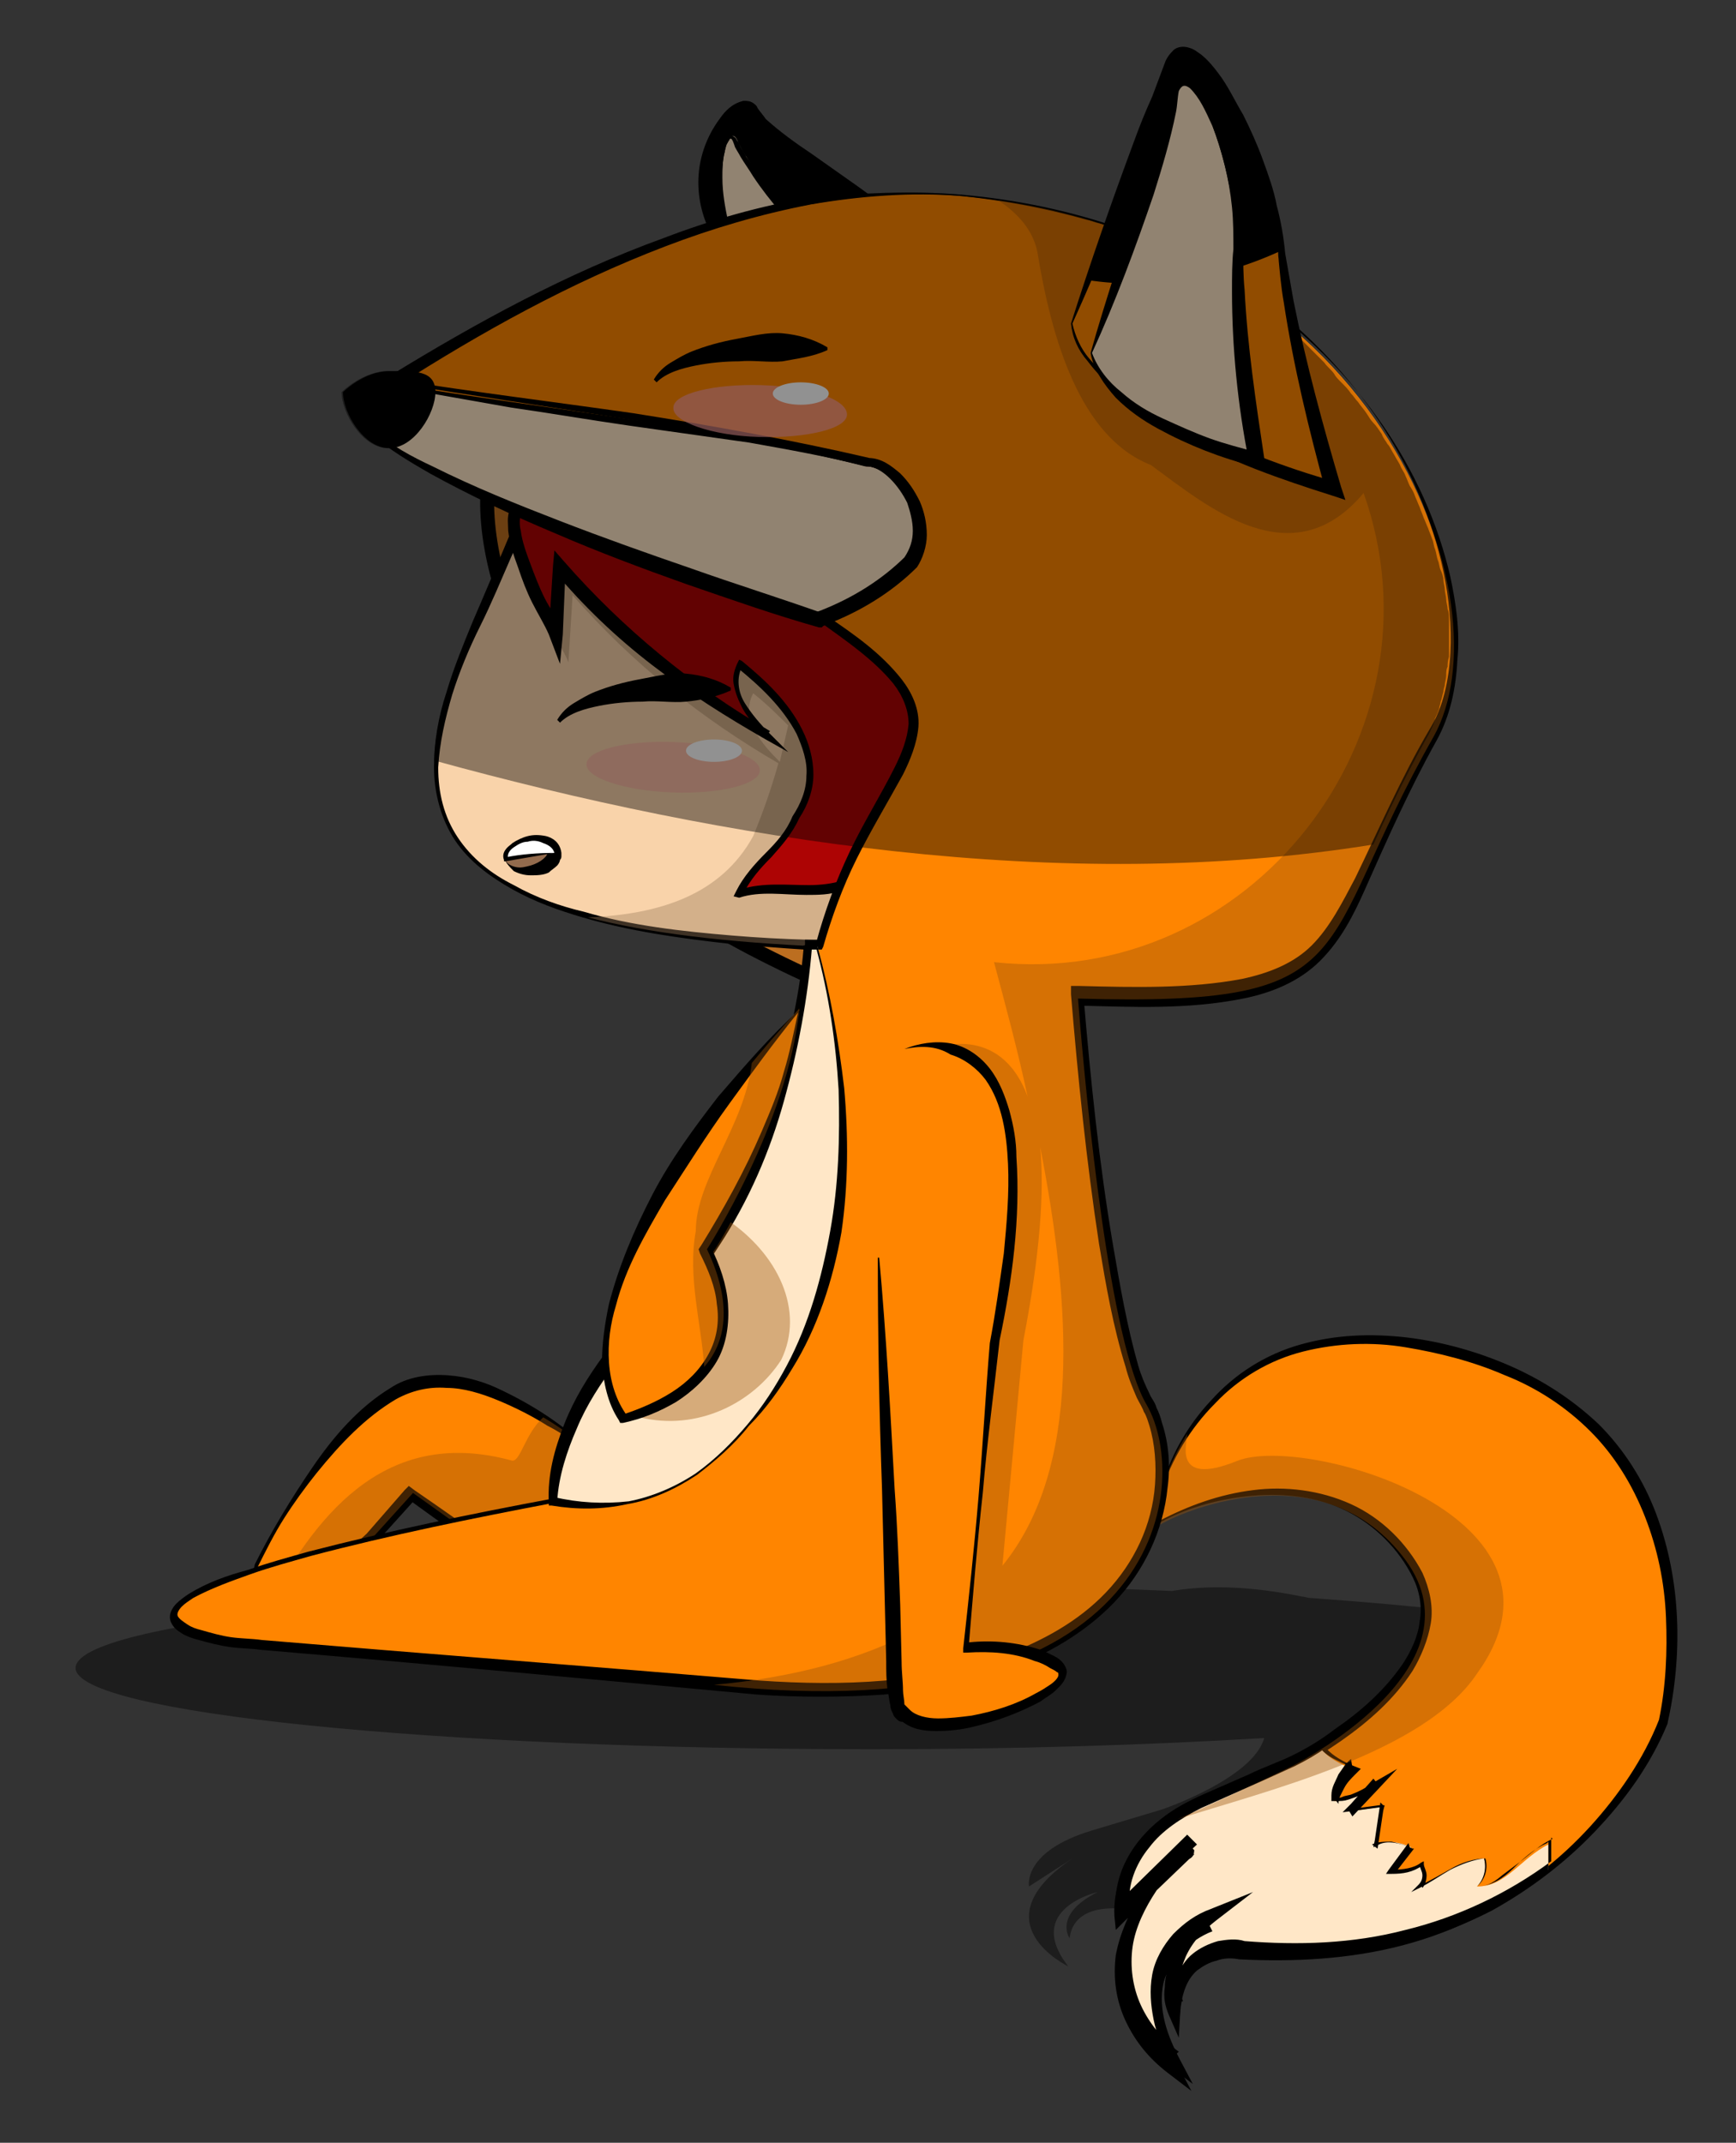 <?xml version="1.0" encoding="utf-8"?>
<!-- Generator: Adobe Illustrator 15.1.0, SVG Export Plug-In . SVG Version: 6.00 Build 0)  -->
<!DOCTYPE svg PUBLIC "-//W3C//DTD SVG 1.1//EN" "http://www.w3.org/Graphics/SVG/1.1/DTD/svg11.dtd">
<svg version="1.1" id="animals" xmlns="http://www.w3.org/2000/svg" xmlns:xlink="http://www.w3.org/1999/xlink" x="0px" y="0px"
	 width="124px" height="153px" viewBox="0 0 124 153" style="enable-background:new 0 0 124 153;" xml:space="preserve">
<rect x="0" y="0" width="124" height="153" fill="#333333" stroke="none"/>
<style type="text/css">
<![CDATA[
	.st0{fill:#AD0404;}
	.st1{opacity:0.43;}
	.st2{fill:#BC6E20;stroke:#000000;stroke-miterlimit:10;}
	.st3{fill:#F9D3AA;}
	.st4{fill:#936B4D;}
	.st5{fill:#FF8500;}
	.st6{fill:#FFE7C7;}
	.st7{fill:#FFFFFF;}
	.st8{opacity:0.44;fill:#FF9F9F;}
	.st9{opacity:0.4;fill:#9B7B5C;}
	.st10{opacity:0.41;fill:#9B530B;}
	.st11{opacity:0.71;fill:#FF9F9F;}
]]>
</style>
<g>
	<path class="st2" d="M59.3,44.4c-6.9-4.9-16.2-7.2-24-11.7c-1.3,3.3,0.1,9.7,2.1,13c7.7,13.1,2.2,15.7,21,24.3
		C64.7,60.7,68.1,49.8,59.3,44.4z"/>
	<g>
		<path class="st3" d="M90.8,44.3c0,12.8,0,24.3-31.8,23.2c-28.9-1-31.4-9.4-24.9-23.2c5.5-11.8,7.3-23.3,24.9-23.3
			C76.5,21.1,90.8,31.5,90.8,44.3z"/>
		<g>
			<path d="M90.8,44.3c0,3.6,0.1,7.2-0.7,10.7c-0.4,1.8-1.1,3.5-2.1,5c-1,1.5-2.4,2.8-3.9,3.8c-3.1,2-6.7,2.9-10.3,3.5
				C70.2,67.9,66.6,68,63,68c-3.6,0-7.2-0.3-10.8-0.6c-3.6-0.4-7.2-0.9-10.6-1.9c-1.7-0.5-3.4-1.1-5-2c-1.6-0.9-3.1-2-4.1-3.5
				c-1-1.5-1.5-3.4-1.5-5.2c0-1.8,0.3-3.6,0.9-5.4c0.5-1.7,1.2-3.4,1.9-5.1c0.7-1.6,1.4-3.3,2.1-4.9c1.4-3.3,2.7-6.7,4.7-9.8
				c1-1.5,2.1-3,3.5-4.2c1.4-1.2,2.9-2.3,4.6-3c3.4-1.5,7.1-1.9,10.7-1.8c7.2,0.1,14.6,1.9,20.7,6c3,2,5.7,4.5,7.7,7.6
				C89.7,37.1,90.9,40.7,90.8,44.3z M90.7,44.3c0-3.6-1.2-7.1-3.2-10c-2-2.9-4.8-5.3-7.8-7.2c-6.1-3.7-13.2-5.4-20.3-5.5
				c-3.5,0-7.1,0.4-10.3,1.8c-3.2,1.3-5.9,3.8-7.8,6.8c-1.9,3-3.3,6.3-4.8,9.6c-0.7,1.6-1.4,3.3-2.2,4.9c-0.8,1.6-1.5,3.3-2,4.9
				c-0.5,1.7-0.9,3.4-1,5.2c0,1.8,0.4,3.5,1.4,5c1,1.5,2.4,2.6,4,3.4c1.6,0.9,3.3,1.5,5,1.9c3.4,1,7,1.4,10.6,1.7
				c3.6,0.3,7.2,0.4,10.7,0.3c3.6,0,7.1-0.2,10.7-0.7c3.5-0.5,7-1.4,10.1-3.2c1.5-0.9,2.9-2.1,3.9-3.5c1-1.4,1.8-3.1,2.2-4.8
				C90.7,51.5,90.7,47.9,90.7,44.3z"/>
		</g>
	</g>
	<path class="st9" d="M89.3,37.4c-4-9.4-16.1-16.3-30.4-16.3c-1,0-2,0-3,0.1c0.1,0.7,0.2,1.4,0.3,2.1C46,24.4,42.1,30.4,38.8,37.8h0
		l0,0c0,0,0,0.1,0,0.1c-0.6,0.1-1.7,0.6-0.6,4c1.1,3.3,2.1,4.5,2.4,5.4l0.3-4.8c4.3,4.9,9.2,8.8,14.7,12c-0.5,1.8-1.1,3.5-1.8,5.2
		c-2.3,4.2-6.7,5.6-11.8,5.8c4.2,1.1,9.8,1.8,17,2.1c1.3,0,2.6,0.1,3.8,0.1c-0.1,0.7-0.2,1.4-0.5,2c29.5,0.5,29.5-10.8,29.5-23.3
		C91.8,43.2,90.9,40.1,89.3,37.4z M53.8,49.5c1,0.8,1.8,1.6,2.5,2.3c-0.2,0.9-0.4,1.7-0.6,2.6C54.6,53.3,52.8,51.4,53.8,49.5z"/>
	<g>
		<g>
			<path class="st0" d="M59,21.1c-13.2,0-17.5,6.5-21.2,14.7h0l0,0c0,0,0,0.1,0,0.1c-0.6,0.1-1.7,0.6-0.6,4c1.1,3.3,2.1,4.5,2.4,5.4
				l0.3-4.8c4.3,5,9.3,8.9,14.9,12.1c-1-1-3-3-2-5.1c5.1,4.1,6.1,7.7,4,10.9c-1,2.3-3,3.3-4,5.3c3-1,7.1,1,9.1-2c0,1.8,0,4-0.7,5.9
				c29.5,0.5,29.5-10.8,29.5-23.3C90.8,31.5,76.5,21.1,59,21.1z"/>
			<path d="M59,21.1c-2.3,0-4.6,0.2-6.9,0.8c-2.2,0.5-4.4,1.5-6.2,2.8c-1.8,1.4-3.4,3.1-4.6,5.1c-1.2,1.9-2.2,4-3.1,6.1l-0.2,0.5
				L37.5,36h0l0.6-0.4l0,0l0.1,0.2l-0.1,0.2l0,0.1L38,36.2l-0.2,0c-0.6,0-0.8,0.9-0.6,1.7c0.1,0.8,0.4,1.6,0.7,2.4
				c0.3,0.8,0.6,1.6,1,2.4c0.4,0.8,0.9,1.4,1.2,2.4l-0.9,0.1l0.3-4.8l0.1-1.1l0.7,0.8c4.2,4.8,9.2,8.9,14.7,12.1l-0.3,0.4
				c-0.7-0.7-1.4-1.4-1.8-2.3c-0.2-0.4-0.4-0.9-0.5-1.5c-0.1-0.5,0.1-1.1,0.3-1.5l0.1-0.2l0.2,0.1c1.7,1.4,3.3,2.9,4.3,4.9
				c0.5,1,0.8,2.1,0.8,3.2c0,1.1-0.4,2.2-1,3.1l0,0c-0.5,1.1-1.2,1.9-2,2.8c-0.8,0.8-1.5,1.6-2,2.6l-0.2-0.3
				c1.6-0.5,3.3-0.3,4.9-0.3c0.8,0,1.6-0.1,2.3-0.3c0.7-0.2,1.3-0.7,1.7-1.4l0.5-0.8l0,1c0,2,0,4.1-0.6,6l-0.3-0.5
				c3.7,0,7.3-0.1,11-0.6c3.6-0.5,7.2-1.3,10.4-2.9c1.6-0.8,3-1.9,4.1-3.3c1.1-1.4,1.9-3,2.5-4.7c1-3.4,1-7.1,1.1-10.8
				c0.1-3.6-0.9-7.2-2.8-10.2c-1.9-3.1-4.6-5.6-7.6-7.6c-3-2-6.4-3.5-10-4.5C66.3,21.6,62.6,21.2,59,21.1z M59,21
				c3.7,0,7.4,0.4,10.9,1.3c3.6,0.9,7,2.3,10.2,4.3c3.2,1.9,6,4.5,8.1,7.7c1,1.6,1.8,3.3,2.4,5.1c0.5,1.8,0.8,3.8,0.7,5.6
				c0,3.7,0,7.4-1.1,11.1c-0.5,1.8-1.4,3.6-2.7,5c-1.2,1.5-2.8,2.6-4.5,3.5c-3.4,1.7-7.1,2.5-10.7,3c-3.7,0.4-7.4,0.5-11.1,0.4
				l-0.5,0l0.2-0.4c0.6-1.8,0.7-3.8,0.7-5.8l0.5,0.2c-0.5,0.7-1.2,1.3-2,1.6c-0.8,0.3-1.7,0.3-2.5,0.3c-1.6,0-3.3-0.3-4.8,0.2
				L52.4,64l0.2-0.4c0.5-1,1.3-1.9,2.1-2.7c0.8-0.8,1.5-1.6,1.9-2.6l0,0l0,0c0.6-0.9,1-1.9,1-2.9c0.1-1-0.3-2.1-0.7-3
				c-1-1.9-2.6-3.4-4.2-4.7l0.3-0.1c-0.4,0.8-0.3,1.8,0.2,2.6c0.5,0.8,1.1,1.5,1.8,2.2l1.3,1.3l-1.6-0.9c-2.8-1.6-5.5-3.3-8.1-5.3
				c-2.6-2-4.9-4.2-7-6.7l0.8-0.3l-0.2,4.8L40,47.4l-0.8-2.1c-0.3-0.7-0.8-1.5-1.2-2.3c-0.4-0.8-0.7-1.6-1-2.5
				c-0.3-0.8-0.6-1.7-0.7-2.6c0-0.5-0.1-0.9,0.1-1.5c0.1-0.3,0.2-0.5,0.5-0.7c0.2-0.2,0.5-0.3,0.8-0.3l-0.3,0.2l0-0.1l0,0.3l0,0
				l-1-2.1l1.6,1.6h0l-0.6,0.1c1-2.1,2-4.2,3.4-6.1c1.3-1.9,2.9-3.7,4.8-5c1.9-1.3,4.1-2.2,6.4-2.8C54.3,21.2,56.6,21,59,21z"/>
		</g>
	</g>
	<g>
		<path class="st6" d="M61.9,33.3c-11.6-2.9-22.3-4-33.9-5.8c-0.8,0.5-1.4,0.9-1.8,1.1c-3.2,1.8,7,7.7,32.4,15.8
			c2.3-0.8,4.4-2.1,6.3-4C67,37.3,63.9,33.3,61.9,33.3z"/>
		<path d="M61.9,33.3c-2.8-0.7-5.6-1.2-8.4-1.7c-2.8-0.4-5.7-0.8-8.5-1.2c-2.8-0.4-5.7-0.9-8.5-1.3L28,27.6l0.1,0L27,28.2
			c-0.3,0.2-0.8,0.4-1,0.6c-0.3,0.3-0.3,0.6-0.1,1c0.2,0.3,0.5,0.6,0.8,0.9c1.2,1.1,2.7,1.9,4.2,2.6c3,1.5,6,2.7,9.1,3.9
			c3.1,1.2,6.2,2.3,9.4,3.4c3.1,1.1,6.3,2.1,9.4,3.2l-0.3,0c2.3-0.8,4.5-2,6.3-3.7l0,0c0.4-0.6,0.7-1.3,0.7-2c0-0.7-0.1-1.5-0.4-2.1
			c-0.3-0.7-0.7-1.3-1.2-1.8C63.3,33.8,62.6,33.3,61.9,33.3L61.9,33.3L61.9,33.3z M61.9,33.2c0.8,0,1.5,0.5,2,1
			c0.6,0.5,1,1.2,1.3,1.8c0.3,0.7,0.5,1.4,0.5,2.2c0,0.8-0.2,1.6-0.6,2.2l0,0l0,0c-0.9,0.9-1.8,1.8-2.9,2.5
			c-1.1,0.7-2.2,1.3-3.4,1.8l-0.1,0.1l-0.2,0c-3.2-0.9-6.3-2-9.5-3.1c-3.1-1.1-6.3-2.3-9.3-3.6c-3.1-1.3-6.1-2.7-9-4.3
			c-1.4-0.8-2.9-1.7-4.2-2.8c-0.3-0.3-0.6-0.6-0.8-1c-0.1-0.2-0.2-0.4-0.2-0.7c0-0.3,0.1-0.5,0.3-0.7c0.7-0.5,1.4-0.9,2.1-1.4l0.1,0
			l0.1,0c2.8,0.4,5.7,0.8,8.5,1.1c2.8,0.3,5.7,0.7,8.5,1.2c2.8,0.5,5.7,1,8.5,1.7C56.3,31.8,59.1,32.5,61.9,33.2L61.9,33.2z"/>
	</g>
	<g>
		<path class="st5" d="M42.5,103.9c0,0-8.6-7.8-14.2-4.6c-5.6,3.2-9.9,12.4-9.9,12.4s-1.7,7.5,8.3-2.1l2.8-3.1l11.2,8
			C40.6,114.5,46.7,111.5,42.5,103.9z"/>
		<path d="M42.4,104c-1.1-0.8-2.1-1.6-3.3-2.2c-1.1-0.7-2.3-1.3-3.5-1.8c-1.2-0.5-2.5-0.9-3.7-0.9c-1.3-0.1-2.5,0.2-3.6,0.8
			c-2.2,1.3-4,3.2-5.7,5.3c-0.8,1-1.6,2.1-2.3,3.2c-0.7,1.1-1.3,2.3-1.9,3.5l0,0c-0.1,0.5-0.1,1-0.1,1.5c0.1,0.5,0.3,0.9,0.7,1
			c0.4,0.1,0.9,0,1.3-0.2c0.4-0.2,0.9-0.5,1.3-0.7c1.6-1.2,3.1-2.6,4.6-4l0,0l2.7-3.1l0.3-0.3l0.4,0.3c3.8,2.6,7.5,5.3,11.1,8
			l-0.5,0c0.8-0.4,1.6-1.1,2.1-1.8c0.6-0.8,1-1.7,1.1-2.6C43.9,107.8,43.3,105.8,42.4,104z M42.5,103.9c0.5,0.9,1,1.8,1.3,2.8
			c0.3,1,0.5,2,0.4,3.1c-0.1,1.1-0.4,2.1-1.1,3c-0.6,0.9-1.4,1.6-2.4,2.2l-0.2,0.1l-0.2-0.2c-3.8-2.6-7.5-5.2-11.2-7.9l0.7-0.1
			l-2.8,3.1l0,0l0,0c-1.5,1.4-3.1,2.8-4.9,3.8c-0.4,0.3-0.9,0.5-1.4,0.7c-0.5,0.2-1.1,0.4-1.7,0.2c-0.3-0.1-0.6-0.3-0.7-0.6
			c-0.1-0.3-0.2-0.5-0.2-0.8c-0.1-0.5,0-1.1,0.1-1.6l0,0l0,0c1.2-2.4,2.6-4.7,4.1-6.9c1.5-2.2,3.3-4.3,5.6-5.7
			c1.2-0.8,2.7-1,4.1-0.9c1.4,0.1,2.7,0.5,3.9,1.1C38.4,100.5,40.6,102,42.5,103.9L42.5,103.9L42.5,103.9z"/>
	</g>
	<path class="st10" d="M42.5,103.9c0,0-1.5-1.4-3.7-2.7c-1.3,1.2-1.6,3.1-2.2,3.1c-8.7-2.4-13.7,3.3-17.4,10.2
		c1,0.3,3.2-0.7,7.5-4.8l2.8-3.1l11.2,8C40.6,114.5,46.7,111.5,42.5,103.9z"/>
	<g>
		<path class="st5" d="M68,18.4c0,0-12.9-8.3-14-10.7c-1.2-2.4-7.8,5.6,0,11.8C54,19.6,65.8,23.6,68,18.4z"/>
		<g>
			<path d="M67.9,18.4c-2.4-1.3-4.8-2.8-7.1-4.3c-2.3-1.6-4.5-3.3-6.4-5.4c-0.2-0.3-0.5-0.5-0.6-0.9c-0.1-0.3-0.4-0.4-0.7-0.3
				c-0.6,0.1-1.1,0.7-1.5,1.2c-0.8,1.1-1.1,2.5-1.1,3.8c0,2.7,1.6,5.1,3.8,6.7l-0.2-0.1c1.2,0.4,2.4,0.7,3.6,0.9
				c1.2,0.3,2.4,0.5,3.7,0.6c1.2,0.1,2.5,0.1,3.7-0.2C66.2,20.1,67.3,19.5,67.9,18.4z M68,18.4c-0.4,1.3-1.6,2.2-2.8,2.6
				c-1.3,0.4-2.6,0.5-3.9,0.5c-1.3,0-2.6-0.2-3.8-0.4c-1.3-0.2-2.5-0.6-3.7-1l-0.1,0L53.6,20c-1.1-0.9-2.1-2-2.8-3.3
				c-0.7-1.3-1-2.8-0.9-4.2c0.1-1.4,0.6-2.8,1.5-4c0.4-0.6,0.9-1.1,1.7-1.3c0.2,0,0.4,0,0.6,0.1c0.2,0.1,0.4,0.3,0.4,0.4
				c0.2,0.3,0.4,0.5,0.6,0.8c1,0.9,2.1,1.7,3.3,2.5l3.4,2.4C63.6,15,65.8,16.6,68,18.4L68,18.4L68,18.4z"/>
		</g>
	</g>
	<path d="M68,18.4c0,0-12.9-8.3-14-10.7c-1.2-2.4-7.8,5.6,0,11.8C54,19.6,65.8,23.6,68,18.4z"/>
	<path class="st1" d="M119.3,119c0-2-10.2-3.8-25.7-4.9c-0.2,0-0.4-0.1-0.6-0.1c-3.9-0.8-6.9-0.8-9.3-0.4
		c-6.6-0.3-13.8-0.4-21.4-0.4c-31.4,0-56.9,2.6-56.9,5.9c0,3.2,25.5,5.8,56.9,5.8c10.2,0,19.7-0.3,28-0.8c-0.8,2.9-7.3,5.1-7.3,5.1
		s0,0-5,1.5c-5,1.5-4.5,4-4.5,4l3.1-2c-6.8,4.6-0.3,7.7-0.3,7.7c-3.2-4.1,2.1-5.3,2.1-5.3c-3.2,1.6-2,3.3-2,3.3
		c0.3-2.6,3.7-2.1,3.7-2.1c18.2,1,23.4-8.6,23.4-8.6s0.8-2,0.4-4.6C113.5,121.9,119.3,120.5,119.3,119z"/>
	<g>
		<path class="st5" d="M82.9,106.6c0,0,3.6-15.3,22.3-9.6s13.5,26,13.5,26s-6.8,18.3-30.1,16.4c0,0-4.4-0.8-4.7,4.1
			c0,0-1.5-3.2,2.5-6.3c0,0-6.8,2.4-2.7,10.1c0,0-8.8-6.3,1.4-15.6l-4.9,4.7c0,0-0.7-4.7,5.8-7.6c6.4-2.9,6.4-2.9,6.4-2.9
			s13.8-6.9,8.1-14.7c-5.7-7.8-15.6-3.7-17.6-2.5C82.9,108.8,78.3,107.2,82.9,106.6z"/>
		<g>
			<path d="M82.9,106.5c0.6-2.4,1.9-4.7,3.6-6.5c1.7-1.9,3.9-3.3,6.4-4c2.5-0.7,5-0.8,7.6-0.5c2.5,0.3,5,1,7.3,2
				c2.3,1,4.5,2.4,6.4,4.2c1.8,1.8,3.2,4,4.1,6.4c1.8,4.8,1.9,10.1,0.8,15l0,0l0,0c-1.2,2.9-3,5.4-5.2,7.7c-2.1,2.2-4.6,4.1-7.3,5.6
				c-2.7,1.4-5.7,2.4-8.7,2.9c-3,0.5-6.1,0.6-9.2,0.4h0l0,0c-1.1-0.2-2.4,0.1-3.2,0.8c-0.8,0.7-1.2,1.9-1.2,3.1l-0.1,1.1l-0.4-1.1
				c-0.3-0.6-0.3-1.3-0.3-1.9c0-0.6,0.2-1.3,0.5-1.9c0.5-1.2,1.4-2.1,2.4-2.9l0.3,0.6c-0.9,0.3-1.7,0.9-2.3,1.6
				c-0.6,0.7-1.1,1.6-1.3,2.5c-0.4,1.9,0.3,3.8,1.2,5.5l0.9,1.7l-1.6-1.2c-1.3-1-2.3-2.2-3-3.7c-0.7-1.5-0.9-3.1-0.7-4.7
				c0.3-1.6,1-3.1,1.8-4.4c0.9-1.3,1.9-2.5,3.1-3.5l0.7,0.7l-4.9,4.7l-0.8,0.8l-0.1-1.1c-0.2-2.7,1.3-5,3.2-6.5c1-0.8,2-1.3,3.1-1.8
				l3.2-1.4c1-0.5,2.2-0.9,3.2-1.4c1-0.5,2-1.1,2.9-1.8c1.9-1.3,3.6-2.8,4.9-4.7c0.6-0.9,1.1-2,1.2-3c0.2-1.1,0-2.2-0.5-3.2
				c-1-2-2.7-3.7-4.7-4.7c-2-1-4.4-1.3-6.7-1.1c-2.3,0.2-4.6,0.8-6.6,1.9l-0.1,0l-0.1,0c-0.4-0.2-0.8-0.3-1.1-0.5
				c-0.3-0.2-0.8-0.4-0.9-0.9c-0.1-0.3,0.2-0.5,0.3-0.6c0.2-0.1,0.4-0.2,0.6-0.2C82.1,106.6,82.5,106.6,82.9,106.5z M82.9,106.6
				c-0.4,0.1-0.8,0.1-1.2,0.2c-0.2,0.1-0.4,0.1-0.6,0.2c-0.2,0.1-0.3,0.2-0.2,0.4c0.1,0.3,0.5,0.5,0.9,0.7c0.4,0.2,0.7,0.4,1.1,0.5
				l-0.1,0c2.1-1.1,4.3-1.9,6.7-2.2c2.3-0.3,4.8,0,7,1c2.2,1,4,2.8,5.1,4.9c0.5,1.1,0.8,2.4,0.6,3.6c-0.2,1.2-0.7,2.4-1.3,3.4
				c-1.3,2-3.1,3.6-5.1,5c-1,0.7-2,1.3-3,1.9c-1.1,0.5-2.1,1-3.2,1.5l-3.2,1.4c-1.1,0.5-2,1-2.9,1.7c-0.9,0.7-1.6,1.5-2.1,2.5
				c-0.5,0.9-0.8,2.1-0.7,3l-0.9-0.3l4.9-4.7l0.7,0.7c-1.1,1-2.1,2.1-3,3.3c-0.8,1.2-1.5,2.5-1.7,4c-0.2,1.4,0,2.9,0.6,4.2
				c0.6,1.3,1.6,2.5,2.7,3.4l-0.6,0.6c-0.5-0.9-0.9-1.9-1.1-2.9c-0.2-1-0.3-2.1-0.1-3.2c0.2-1.1,0.8-2,1.5-2.8
				c0.7-0.8,1.6-1.4,2.6-1.8l2.3-0.9l-2,1.5c-0.9,0.7-1.8,1.6-2.3,2.6c-0.2,0.5-0.4,1.1-0.4,1.6c0,0.6,0,1.2,0.2,1.7l-0.5,0.1
				c0.1-1.2,0.5-2.5,1.5-3.4c0.5-0.4,1.1-0.7,1.7-0.8c0.6-0.1,1.2-0.1,1.9,0l0,0c3,0.3,6.1,0.2,9.1-0.3c3-0.5,5.9-1.5,8.6-2.9
				c2.7-1.4,5.1-3.3,7.2-5.6c2-2.2,3.8-4.8,4.9-7.6l0,0c0.5-2.4,0.6-4.9,0.5-7.3c-0.1-2.5-0.6-4.9-1.5-7.2c-0.9-2.3-2.2-4.4-3.9-6.1
				c-1.7-1.7-3.8-3.1-6.1-4c-2.3-1-4.7-1.6-7.1-2c-2.4-0.4-4.9-0.3-7.3,0.3c-2.4,0.6-4.6,1.9-6.3,3.7C85,102,83.7,104.2,82.9,106.6
				L82.9,106.6L82.9,106.6z"/>
		</g>
	</g>
	<g>
		<path class="st6" d="M84.2,132.7l0.9-0.9C84.7,132.1,84.4,132.4,84.2,132.7z"/>
		<path d="M84.1,132.7L84.1,132.7c-0.1-0.3-0.1-0.4,0-0.5c0-0.1,0.1-0.2,0.2-0.2c0.1,0,0.3,0,0.4,0c0.1,0,0.1-0.2,0.2-0.3l0.4,0.4
			c0,0.3-0.1,0.5-0.3,0.6C84.8,132.8,84.6,132.8,84.1,132.7L84.1,132.7z M84.1,132.7c-0.1-0.4,0-0.6,0.1-0.8
			c0.2-0.1,0.4-0.3,0.6-0.3l0.4,0.4c-0.1,0-0.3,0-0.3,0.1c-0.1,0.1,0,0.3-0.1,0.4c0,0.1-0.1,0.2-0.2,0.2
			C84.5,132.8,84.4,132.8,84.1,132.7L84.1,132.7L84.1,132.7z"/>
	</g>
	<g>
		<path class="st6" d="M105.5,134.7c0.9-0.9,0.5-2,0.5-2c-1.7,0.1-2.7,1.1-4.6,2c0.6-0.6,0.1-1.2,0.1-1.6c-0.7,0.5-2.1,0.6-2.1,0.6
			l1.4-1.8c0,0-1.4-0.7-2.4-0.2l0.4-2.7l-2.2,0.3l1.6-1.8c-2,1.2-2.9,1.1-2.9,1.1c0-1,1.3-2.3,1.3-2.3s-1.5-0.5-2.2-1.4
			c-1.2,0.8-2.1,1.2-2.1,1.2s0,0-6.4,2.9c-6.4,2.9-5.8,7.6-5.8,7.6l4-3.9c0.3-0.3,0.6-0.6,0.9-0.9l-0.9,0.9
			c-8.7,8.8-0.4,14.7-0.4,14.7c-4.1-7.8,2.7-10.1,2.7-10.1c-4.1,3-2.5,6.3-2.5,6.3c0.3-4.9,4.7-4.1,4.7-4.1c10.2,0.8,17.3-2.3,22-6
			c0-0.6,0-1.2,0-1.8C108.6,132.7,107.6,134.7,105.5,134.7z"/>
		<path d="M105.5,134.7c0.5-0.5,0.7-1.3,0.5-2l0,0c-0.8,0.1-1.6,0.4-2.4,0.8c-0.7,0.4-1.4,0.9-2.2,1.3l-0.6,0.3l0.5-0.5
			c0.2-0.2,0.3-0.4,0.3-0.7c0-0.3-0.2-0.5-0.2-0.8l0.2,0.1c-0.7,0.5-1.4,0.6-2.2,0.6l-0.4,0l0.2-0.3l1.4-1.9l0.1,0.3
			c-0.7-0.3-1.6-0.5-2.2-0.2l-0.4,0.2l0.1-0.5l0.4-2.7l0.3,0.3l-2.2,0.3l-0.8,0.1l0.6-0.6l1.6-1.8l0.4,0.5c-0.5,0.3-0.9,0.5-1.4,0.7
			c-0.2,0.1-0.5,0.2-0.8,0.3c-0.3,0.1-0.5,0.1-0.9,0.1l-0.3,0l0-0.4c0-0.6,0.3-1,0.5-1.5c0.3-0.4,0.5-0.8,0.9-1.1l0.1,0.6
			c-0.5-0.2-0.9-0.4-1.3-0.6c-0.4-0.2-0.8-0.5-1.1-0.9l0.5,0.1c-0.7,0.5-1.4,0.9-2.2,1.3l-2.2,1l-4.5,2c-1.4,0.7-2.8,1.6-3.7,2.8
			c-1,1.2-1.6,2.8-1.4,4.2l-0.8-0.3l4.9-4.8l0.7,0.7c-1.1,1-2.1,2.1-2.9,3.3c-0.8,1.2-1.5,2.6-1.7,4c-0.2,1.4,0,2.9,0.6,4.2
			c0.6,1.3,1.6,2.5,2.7,3.3l-0.7,0.6c-0.5-0.9-0.9-1.9-1.1-2.9c-0.2-1-0.3-2.1-0.1-3.2c0.2-1.1,0.8-2.1,1.5-2.9
			c0.8-0.8,1.6-1.4,2.7-1.8l3-1.2l-2.6,2c-0.9,0.7-1.7,1.5-2.2,2.6c-0.2,0.5-0.4,1-0.4,1.6c0,0.5,0,1.1,0.2,1.6l-0.8,0.1
			c0-0.6,0.2-1.3,0.4-1.9c0.2-0.6,0.6-1.2,1.1-1.6c0.5-0.4,1.1-0.7,1.8-0.9c0.6-0.1,1.3-0.2,1.9,0l0,0c3.8,0.3,7.7,0.2,11.5-0.8
			c3.7-0.9,7.3-2.6,10.4-4.9l0,0.1l0-1.8l0.1,0.1c-0.9,0.4-1.6,1.1-2.4,1.7c-0.4,0.3-0.8,0.6-1.2,0.9
			C106.5,134.6,106,134.7,105.5,134.7z M105.5,134.7c1,0,1.9-0.6,2.6-1.3c0.7-0.7,1.5-1.4,2.4-1.8l0.1-0.1l0,0.2l0,1.8v0.1l0,0
			c-3,2.5-6.6,4.3-10.4,5.3c-3.8,1-7.8,1.2-11.7,1h0l0,0c-0.5-0.1-1.1-0.1-1.6,0.1c-0.5,0.1-1,0.4-1.4,0.7c-0.8,0.7-1.1,1.8-1.2,3
			l-0.1,1.8l-0.7-1.6c-0.3-0.7-0.4-1.3-0.3-2c0-0.7,0.2-1.3,0.5-1.9c0.6-1.2,1.5-2.1,2.5-2.9l0.4,0.8c-0.8,0.3-1.7,0.9-2.3,1.6
			c-0.6,0.7-1.1,1.5-1.3,2.4c-0.4,1.8,0.2,3.8,1.1,5.5l1,1.9l-1.7-1.3c-1.3-1-2.3-2.2-3-3.7c-0.7-1.5-0.9-3.1-0.7-4.7
			c0.3-1.6,1-3.1,1.8-4.4c0.9-1.3,2-2.5,3.1-3.5l0.7,0.7l-4.9,4.7l-0.7,0.7l-0.1-1c-0.1-1.9,0.6-3.5,1.7-4.9c1.1-1.4,2.5-2.3,4.1-3
			l4.5-2l2.2-1c0.7-0.3,1.4-0.8,2.1-1.2l0.3-0.2l0.2,0.3c0.5,0.6,1.3,1,2,1.3l0.5,0.2l-0.4,0.4c-0.3,0.3-0.6,0.6-0.8,1
			c-0.2,0.4-0.4,0.7-0.4,1.1l-0.3-0.4c0.1,0,0.4,0,0.6-0.1c0.2-0.1,0.5-0.1,0.7-0.2c0.5-0.2,0.9-0.4,1.3-0.7l1.9-1.1l-1.5,1.6
			l-1.7,1.8l-0.3-0.5l2.2-0.3l0.4,0l-0.1,0.4l-0.4,2.7l-0.4-0.3c0.4-0.2,0.9-0.2,1.4-0.2c0.4,0.1,0.9,0.2,1.3,0.4l0.2,0.1L101,132
			l-1.4,1.8l-0.1-0.3c0.7,0,1.5-0.1,2-0.5l0.2-0.1l0,0.2c0,0.2,0.2,0.5,0.2,0.8c0,0.3-0.1,0.7-0.3,0.9l-0.1-0.2
			c0.8-0.4,1.5-0.8,2.2-1.2c0.7-0.4,1.6-0.7,2.4-0.7l0,0l0,0C106.3,133.4,106.1,134.2,105.5,134.7z"/>
	</g>
	<g>
		<path class="st5" d="M84.2,132.7l0.9-0.9C84.7,132.1,84.4,132.4,84.2,132.7z"/>
		<g>
			<path d="M84.1,132.7L84.1,132.7c-0.1-0.3-0.1-0.4,0-0.5c0-0.1,0.1-0.2,0.2-0.2c0.1,0,0.3,0,0.4,0c0.1,0,0.1-0.2,0.2-0.3l0.4,0.4
				c0,0.3-0.1,0.5-0.3,0.6C84.8,132.8,84.6,132.8,84.1,132.7L84.1,132.7z M84.1,132.7c-0.1-0.4,0-0.6,0.1-0.8
				c0.2-0.1,0.4-0.3,0.6-0.3l0.4,0.4c-0.1,0-0.3,0-0.3,0.1c-0.1,0.1,0,0.3-0.1,0.4c0,0.1-0.1,0.2-0.2,0.2
				C84.5,132.8,84.4,132.8,84.1,132.7L84.1,132.7L84.1,132.7z"/>
		</g>
	</g>
	<path class="st10" d="M105.5,119.5c8.1-11.2-12.2-17.1-17.1-15.2c-4.9,2-3.5-1.6-3.6-1.9c-1.4,2.2-1.9,4.2-1.9,4.2
		c-4.7,0.6-0.1,2.3-0.1,2.3c2-1.2,11.9-5.2,17.6,2.5c5.7,7.8-8.1,14.7-8.1,14.7s-5.6,2.7-8.2,3.8
		C90.3,127.9,101.7,125.2,105.5,119.5z"/>
	<g>
		<path class="st6" d="M60.5,19.8c0,0-6.9-7.4-7.8-9.7s-2.7,6,1.6,11.7C54.3,21.8,60.2,25.1,60.5,19.8z"/>
		<path d="M60.4,19.8c-1.7-1.4-3.2-2.9-4.6-4.6c-0.7-0.8-1.4-1.7-2-2.6c-0.3-0.5-0.6-0.9-0.9-1.4c-0.1-0.2-0.3-0.5-0.4-0.7
			c-0.1-0.3-0.2-0.6-0.3-0.6c0,0-0.1,0-0.1,0.1c-0.1,0.1-0.1,0.2-0.2,0.3c-0.1,0.2-0.1,0.5-0.2,0.8c-0.1,0.5-0.1,1.1-0.1,1.6
			c0,1.1,0.2,2.1,0.4,3.1c0.5,2.1,1.3,4,2.5,5.7l-0.2-0.1c0.5,0.3,1.2,0.6,1.8,0.8c0.6,0.2,1.3,0.3,1.9,0.3c0.6,0,1.2-0.3,1.5-0.8
			C60.1,21.1,60.3,20.5,60.4,19.8z M60.5,19.8c0,0.7,0,1.4-0.4,2.1c-0.3,0.7-1.1,1.2-1.9,1.3c-0.8,0.1-1.5,0-2.2-0.1
			c-0.7-0.2-1.4-0.4-2-0.8l-0.1,0l-0.1-0.1c-1.4-1.8-2.2-4-2.5-6.1c-0.2-1.1-0.2-2.2-0.1-3.3c0.1-0.5,0.1-1.1,0.2-1.6
			c0.1-0.3,0.1-0.5,0.2-0.8c0.1-0.1,0.1-0.3,0.2-0.4c0.1-0.1,0.2-0.3,0.5-0.3c0.3,0.1,0.3,0.3,0.4,0.4c0.1,0.1,0.1,0.2,0.2,0.4
			c0.1,0.2,0.3,0.4,0.4,0.7c0.3,0.4,0.7,0.8,1,1.2c0.7,0.8,1.4,1.6,2.1,2.4C57.9,16.3,59.3,18,60.5,19.8L60.5,19.8L60.5,19.8z"/>
	</g>
	<g>
		<path class="st5" d="M68.7,14C52.1,12.5,34.3,23.5,28,27.4c11.5,1.9,22.3,2.9,33.9,5.8c2,0,5.1,4.1,3,7.1c-1.9,1.9-4,3.1-6.3,4
			c0.1,0,0.1,0,0.2,0.1c12.3,8.3,3.6,9.1-0.4,23.2h-0.8c0,0-1.2,16.5-10,24.8c-8.8,8.3-8.3,14.9-8.3,14.9
			c-42,7.9-22.7,10.1-22.7,10.1l33.5,2.9c32.8,3.9,35-14.2,31.6-20c-2.6-4.4-4.3-21.3-4.9-29c20.8,0.6,16.6-3.2,25.4-18.7
			C107.9,42.8,98.3,16.7,68.7,14z"/>
		<path d="M68.7,14c-3.6-0.3-7.3,0-10.8,0.6c-3.6,0.7-7,1.7-10.4,3c-6.8,2.6-13.1,6.1-19.2,10l-0.1-0.5c5.7,0.9,11.4,1.6,17,2.4
			c5.7,0.9,11.3,1.9,16.9,3.2l-0.1,0c1,0,1.7,0.6,2.3,1.1c0.6,0.6,1,1.2,1.4,2c0.3,0.7,0.5,1.5,0.5,2.4c0,0.8-0.3,1.7-0.7,2.3l0,0
			l0,0c-1.8,1.8-4.1,3.2-6.5,4.1l0-0.8L59,44l0.1,0l0,0c1.9,1.3,3.8,2.6,5.3,4.5c0.7,0.9,1.3,2.1,1.2,3.4c-0.1,1.2-0.6,2.4-1.1,3.4
			c-1.1,2-2.3,4-3.3,6c-1,2-1.8,4.2-2.4,6.3l-0.1,0.2h-0.2l-0.8,0l0.3-0.3c-0.4,3.7-1.1,7.4-2.2,11c-1.1,3.6-2.6,7.1-4.7,10.2
			c-1.1,1.6-2.3,3-3.7,4.2c-1.3,1.3-2.6,2.7-3.7,4.1c-1.1,1.5-2.1,3.1-2.8,4.8c-0.7,1.7-1.3,3.5-1.2,5.3l0,0.2l-0.1,0
			c-5.8,1.1-11.7,2.3-17.4,3.8c-1.4,0.4-2.9,0.8-4.3,1.3c-1.4,0.5-2.8,1-4.1,1.7c-0.3,0.2-0.6,0.4-0.8,0.6c-0.2,0.2-0.4,0.5-0.3,0.7
			c0.1,0.2,0.4,0.4,0.7,0.6c0.3,0.2,0.6,0.3,1,0.4c0.7,0.2,1.4,0.4,2.1,0.5c0.7,0.1,1.5,0.1,2.2,0.2c11.9,1,23.7,1.9,35.6,2.9
			c5.9,0.4,11.9,0.2,17.4-1.8c2.7-1,5.3-2.4,7.3-4.5c2-2.1,3.3-4.8,3.5-7.7c0.1-1.4,0-2.9-0.4-4.2c-0.1-0.3-0.2-0.7-0.4-1
			c-0.1-0.3-0.3-0.6-0.5-1c-0.3-0.7-0.6-1.4-0.8-2.2c-0.9-2.9-1.4-5.8-1.9-8.8c-0.9-5.9-1.5-11.8-2-17.8l0-0.6l0.6,0
			c3.9,0.1,7.9,0.2,11.6-0.5c1.9-0.4,3.7-1.1,5-2.4c1.3-1.3,2.2-3.1,3.1-4.8c1.7-3.5,3.3-7.2,5.3-10.6c1-1.6,1.4-3.6,1.5-5.5
			c0.1-1.9-0.1-3.9-0.5-5.8c-1.6-7.6-6.4-14.5-12.6-19.2C84.2,17.3,76.5,14.8,68.7,14z M68.7,13.9c7.8,0.7,15.6,3.2,21.9,8
			c6.3,4.7,11.2,11.5,13,19.3c0.4,1.9,0.7,3.9,0.5,5.9c-0.1,2-0.5,4-1.5,5.8c-1.9,3.4-3.5,7-5.1,10.6c-0.8,1.8-1.7,3.6-3.2,5.1
			c-1.5,1.5-3.5,2.3-5.5,2.7c-4,0.8-7.9,0.6-11.9,0.5l0.5-0.6c0.5,5.9,1.1,11.8,2.1,17.7c0.5,2.9,1,5.8,1.8,8.6
			c0.2,0.7,0.5,1.4,0.8,2c0.1,0.3,0.4,0.6,0.5,1c0.2,0.4,0.3,0.7,0.4,1.1c0.5,1.5,0.6,3.1,0.4,4.6c-0.3,3.1-1.7,6-3.8,8.2
			c-2.1,2.2-4.9,3.8-7.7,4.8c-2.9,1-5.9,1.5-8.8,1.8c-3,0.2-6,0.2-9,0c-11.9-1.1-23.7-2.2-35.5-3.2c-0.7-0.1-1.5-0.1-2.2-0.2
			c-0.7-0.1-1.5-0.3-2.2-0.5c-0.4-0.1-0.7-0.2-1.1-0.4c-0.3-0.2-0.7-0.4-0.9-0.9c-0.2-0.5,0.1-1,0.4-1.3c0.3-0.3,0.6-0.5,0.9-0.7
			c1.3-0.8,2.7-1.3,4.2-1.7c1.4-0.5,2.9-0.9,4.3-1.3c5.8-1.5,11.6-2.7,17.5-3.8l-0.1,0.2c0-1.9,0.5-3.8,1.3-5.5
			c0.7-1.7,1.7-3.4,2.8-4.9c1.1-1.5,2.4-2.9,3.7-4.2c1.4-1.3,2.6-2.7,3.6-4.2c2.1-3.1,3.5-6.5,4.6-10.1c1.1-3.6,1.8-7.2,2.1-10.9
			l0-0.3l0.3,0l0.8,0l-0.3,0.2c0.6-2.2,1.4-4.4,2.4-6.5c1-2.1,2.2-4,3.2-6c0.5-1,0.9-2,1-3.1c0-1-0.4-2-1.1-2.9
			c-1.4-1.7-3.3-3-5.1-4.3l0.1,0l-0.2-0.1l-1.1-0.4l1.1-0.4c2.3-0.9,4.4-2.2,6.1-3.9l-0.1,0.1c0.4-0.6,0.6-1.2,0.6-1.9
			c0-0.7-0.2-1.4-0.4-2c-0.3-0.6-0.7-1.2-1.2-1.7c-0.5-0.5-1.1-0.9-1.7-0.9l-0.1,0l0,0c-11.1-2.8-22.5-4.1-33.8-6l-0.7-0.1l0.6-0.4
			c6.2-3.8,12.6-7.3,19.5-9.8c3.4-1.3,6.9-2.3,10.5-2.9C61.4,13.8,65,13.6,68.7,13.9z"/>
	</g>
	<g>
		<path class="st6" d="M49.7,105.3c11.6-8.7,12.1-24.8,8.7-37.7h-0.7c0,0-1.2,16.5-10,24.8c-8.3,7.8-8.3,14.1-8.3,14.8
			C42.8,107.9,46.3,107.6,49.7,105.3z"/>
		<path d="M49.7,105.2c1.4-1,2.6-2.2,3.7-3.5c1.1-1.3,2-2.7,2.8-4.2c1.6-3,2.5-6.3,3.1-9.6c0.6-3.3,0.7-6.7,0.6-10.1
			c-0.2-3.4-0.7-6.8-1.6-10.1l0.2,0.1l-0.7,0l0.2-0.2c-0.3,3.7-1,7.4-2,11c-1,3.6-2.5,7.1-4.6,10.3c-1,1.6-2.3,3.1-3.7,4.3
			c-1.3,1.3-2.6,2.6-3.7,4.1c-1.1,1.5-2.1,3-2.8,4.7c-0.7,1.6-1.3,3.4-1.4,5.2l-0.2-0.3c1.7,0.4,3.5,0.5,5.3,0.3
			C46.5,106.9,48.2,106.2,49.7,105.2z M49.8,105.3c-1.5,1-3.2,1.8-5,2.1c-1.8,0.4-3.6,0.4-5.4,0.1l-0.2,0l0-0.2
			c-0.1-2,0.4-3.8,1.1-5.6c0.7-1.8,1.7-3.4,2.8-4.9c1.1-1.5,2.4-2.9,3.7-4.3c1.4-1.3,2.6-2.6,3.6-4.1c2.1-3,3.6-6.4,4.7-9.9
			c1.1-3.5,2-7.2,2.3-10.8l0-0.2l0.2,0l0.7,0l0.1,0l0,0.1c0.9,3.3,1.5,6.7,1.9,10.1c0.3,3.4,0.3,6.9-0.2,10.3
			c-0.6,3.4-1.7,6.8-3.5,9.7c-0.9,1.5-1.9,2.9-3.1,4.1C52.4,103.2,51.1,104.3,49.8,105.3z"/>
	</g>
	<path class="st10" d="M45.7,101.2c4.1,1,8.1-1,10.1-4.1c1.7-3.5-0.2-7.6-4-10.1c-1.2,2-2.5,3.8-4.2,5.3c-1.8,1.7-3.2,3.3-4.3,4.8
		C43.3,98.9,44.8,100.4,45.7,101.2z"/>
	<path d="M31.1,28c0,1.5-1.5,4-3.3,4c-1.8,0-3.3-2.5-3.3-4c0,0,1.5-1.5,3.3-1.5C29.6,26.5,31.1,26.4,31.1,28z"/>
	<g>
		<path d="M46.7,27.1c0.3-0.5,0.7-0.9,1.2-1.2c0.5-0.3,1-0.6,1.5-0.8c1-0.4,2.1-0.7,3.2-0.9c1.1-0.2,2.2-0.5,3.3-0.4
			c1.1,0.1,2.2,0.4,3.2,1l0,0.2c-1.1,0.5-2.2,0.6-3.2,0.8c-1,0.1-2.1-0.1-3.1,0c-1,0-2.1,0.1-3.1,0.3c-1,0.2-2.1,0.5-2.8,1.2
			L46.7,27.1z"/>
	</g>
	<g>
		<path d="M39.8,51.4c0.3-0.5,0.7-0.9,1.2-1.2c0.5-0.3,1-0.6,1.5-0.8c1-0.4,2.1-0.7,3.2-0.9c1.1-0.2,2.2-0.5,3.3-0.4
			c1.1,0.1,2.2,0.4,3.2,1l0,0.2c-1.1,0.5-2.2,0.7-3.2,0.8c-1,0.1-2.1-0.1-3.1,0c-1,0-2.1,0.1-3.1,0.3c-1,0.2-2.1,0.5-2.8,1.2
			L39.8,51.4z"/>
	</g>
	<g>
		
			<ellipse transform="matrix(-0.996 9.018873e-002 -9.018873e-002 -0.996 80.961 118.396)" class="st4" cx="37.8" cy="61" rx="1.8" ry="1.1"/>
		<path d="M36,61.2c0-0.4,0.3-0.7,0.6-1c0.3-0.2,0.7-0.4,1.1-0.5c0.4-0.1,0.8-0.1,1.3,0c0.4,0.1,1,0.4,1.1,1.2c0,0.1,0,0.1,0,0.2
			c0,0.1,0,0.2-0.1,0.3c0,0.1-0.1,0.3-0.2,0.4c-0.2,0.2-0.4,0.3-0.6,0.5c-0.4,0.2-0.9,0.2-1.3,0.2c-0.4,0-0.8-0.1-1.2-0.3
			C36.4,61.9,36.1,61.6,36,61.2z M36,61.2c0.1,0.4,0.4,0.6,0.8,0.7c0.4,0.1,0.7,0,1.1-0.1c0.7-0.2,1.3-0.7,1.2-1
			c0,0-0.1-0.3-0.4-0.4c-0.3-0.2-0.6-0.2-0.9-0.3c-0.4,0-0.7,0-1.1,0.1C36.3,60.5,36,60.8,36,61.2z"/>
	</g>
	<g>
		<path class="st7" d="M39.6,60.9c-0.1-0.6-0.9-1-1.9-0.9c-1,0.1-1.7,0.6-1.7,1.2c0,0,0,0.1,0,0.1C37.2,61.1,38.4,61,39.6,60.9
			C39.6,60.9,39.6,60.9,39.6,60.9z"/>
		<path d="M39.6,60.9c-0.1-0.4-0.5-0.6-0.8-0.7C38.4,60,38,60,37.7,60.1c-0.4,0-0.7,0.2-1,0.4c-0.3,0.2-0.5,0.5-0.4,0.8l-0.1-0.1
			C37.2,61,38.4,60.9,39.6,60.9L39.6,60.9L39.6,60.9z M39.6,60.9L39.6,60.9L39.6,60.9L39.6,60.9c-1.2,0.2-2.3,0.4-3.5,0.6l-0.1,0
			l0-0.1c-0.2-0.5,0.2-0.9,0.5-1.1c0.3-0.2,0.8-0.3,1.2-0.4c0.4,0,0.8,0,1.2,0.2C39.2,60.2,39.6,60.5,39.6,60.9z"/>
	</g>
	<g>
		<path class="st5" d="M57.1,72.1c0,0-18.6,19.9-12.5,29.2c0,0,10.7-2.4,5.9-12C50.5,89.2,56.3,80.2,57.1,72.1z"/>
		<path d="M57,72.3c-1.7,2.1-3.3,4.3-4.9,6.5c-1.6,2.2-3.1,4.6-4.6,6.9c-1.4,2.4-2.8,4.8-3.5,7.5c-0.4,1.3-0.6,2.7-0.5,4.1
			c0.1,1.4,0.5,2.7,1.3,3.8l-0.3-0.1c1.2-0.4,2.4-0.9,3.5-1.6c1.1-0.7,2-1.6,2.6-2.7c0.6-1.1,0.8-2.3,0.6-3.6
			c-0.1-1.2-0.6-2.4-1.2-3.6l-0.1-0.3l0.2-0.3c1.6-2.6,3.1-5.3,4.3-8.1c0.6-1.4,1.2-2.8,1.6-4.3C56.4,75.2,56.7,73.7,57,72.3z
			 M57.1,72.1c-0.1,1.5-0.3,3.1-0.7,4.6c-0.4,1.5-0.8,3-1.4,4.5c-0.6,1.5-1.2,2.9-1.9,4.3c-0.7,1.4-1.4,2.8-2.3,4.1l0-0.5
			c0.6,1.2,1.1,2.6,1.2,4c0.1,1.4-0.1,2.9-0.8,4.1c-0.7,1.2-1.8,2.2-2.9,2.9c-1.2,0.7-2.4,1.2-3.8,1.5l-0.2,0l-0.1-0.2
			c-0.8-1.2-1.1-2.7-1.2-4.1c0-1.4,0.2-2.8,0.5-4.2c0.7-2.7,1.8-5.3,3.1-7.8c1.3-2.5,3-4.8,4.7-7C53.2,76.1,55,74,57.1,72.1l0-0.1
			L57.1,72.1z"/>
	</g>
	<path class="st10" d="M50.5,89.2c0,0,5.8-9,6.6-17.2c0,0-1.4,1.5-3.4,3.9c-0.5,4.5-4,8.3-4,12c-0.6,3.3,0.4,6.6,0.6,9.7
		C51.8,95.9,52.4,93.2,50.5,89.2z"/>
	<path class="st10" d="M71.3,14.3c1.5,1,2.5,2.2,2.8,3.7c1,6.1,3,13.2,8.1,15.2c4.1,3,10.1,8.1,15.2,2c6.1,17.2-8.1,35.5-26.4,33.5
		c0.8,3,1.7,6.3,2.4,9.6c-2-5.4-6.8-3.4-6.8-3.4l-1.9,14.7c0,0,0.9,19.5,1.1,26.6c-4.4,2.4-9.4,3.6-14.8,4.1
		c32,3.5,34.2-14.3,30.9-20c-2.6-4.4-4.3-21.3-4.9-29c20.8,0.6,16.6-3.2,25.4-18.7C107.7,43.1,98.8,18.3,71.3,14.3z M71.6,111.8
		l1.5-16.1c1.2-6.2,1.5-10.6,1.2-13.8C76.5,93.2,77.3,104.8,71.6,111.8z"/>
	<g>
		<path class="st5" d="M64.6,75c0,0,11.5-4.9,6.4,20.7l-2,21.8c0,0,3.8-0.5,6.5,1.3s-8.5,6-10.9,3.6c0,0-0.8,1.1-0.9-5.2
			c-0.1-6.3-1.1-27.4-1.1-27.4"/>
		<path d="M64.6,74.9c1-0.4,2.2-0.6,3.3-0.4c1.1,0.2,2.1,0.9,2.8,1.8c0.7,0.9,1.1,2,1.4,3c0.3,1.1,0.5,2.2,0.5,3.3
			c0.3,4.4-0.3,8.8-1.2,13.1l0,0c-0.4,3.6-0.9,7.3-1.2,10.9c-0.4,3.6-0.7,7.3-1,10.9l-0.3-0.2c1.7-0.2,3.4-0.1,5.1,0.4
			c0.4,0.1,0.8,0.3,1.2,0.5c0.2,0.1,0.4,0.2,0.6,0.4c0.2,0.2,0.4,0.5,0.4,0.8c-0.1,0.7-0.5,1-0.8,1.3c-0.3,0.3-0.7,0.5-1.1,0.8
			c-1.5,0.8-3.1,1.4-4.8,1.8c-0.8,0.2-1.7,0.3-2.6,0.3c-0.9,0-1.9-0.1-2.7-0.9l0.8-0.1c-0.1,0.1-0.2,0.2-0.4,0.3
			c-0.2,0.1-0.4,0-0.5-0.1c-0.2-0.2-0.3-0.3-0.3-0.4c-0.1-0.2-0.2-0.4-0.2-0.6c-0.1-0.4-0.1-0.7-0.2-1.1c-0.1-0.7-0.1-1.4-0.1-2.1
			l-0.1-4.1l-0.2-8.2c-0.2-5.5-0.3-11-0.3-16.5l0.1,0c0.5,5.5,0.8,11,1.1,16.5c0.2,2.7,0.3,5.5,0.4,8.3l0.1,4.1c0,0.7,0.1,1.4,0.1,2
			c0,0.3,0.1,0.7,0.1,1c0,0.1,0.1,0.3,0.1,0.4c0,0,0.1,0.1,0,0c0,0-0.2-0.1-0.3,0c-0.1,0-0.1,0.1-0.2,0.1l0.4-0.5l0.4,0.4
			c0.4,0.4,1.2,0.6,2,0.6c0.8,0,1.6-0.1,2.4-0.2c1.6-0.3,3.2-0.8,4.6-1.6c0.4-0.2,0.7-0.4,1-0.6c0.3-0.2,0.6-0.5,0.6-0.7
			c0-0.1,0-0.2-0.1-0.2c-0.1-0.1-0.3-0.2-0.5-0.3c-0.3-0.2-0.7-0.4-1.1-0.5c-1.5-0.6-3.2-0.7-4.8-0.6l-0.3,0l0-0.3
			c0.4-3.6,0.8-7.3,1.1-10.9c0.3-3.6,0.5-7.3,0.8-10.9l0,0l0,0c0.4-2.1,0.7-4.3,1-6.4c0.2-2.1,0.4-4.3,0.3-6.4
			c-0.1-2.1-0.4-4.3-1.6-6c-0.6-0.8-1.5-1.5-2.5-1.8C66.8,74.6,65.6,74.7,64.6,74.9L64.6,74.9z"/>
	</g>
	<g>
		<path class="st5" d="M76.6,23.1c0,0,5-13,6.9-18.4c1.5-4.2,7.4,5.9,7.9,12.7c0.6,6.7,3.8,17.5,3.8,17.5S77.3,29.8,76.6,23.1z"/>
		<g>
			<path d="M76.5,23.1c1.4-4.4,2.9-8.7,4.5-13C81.4,9,81.8,8,82.3,6.9l0.6-1.6l0.3-0.8c0.1-0.3,0.3-0.6,0.6-0.9
				c0.3-0.3,0.8-0.3,1.1-0.2c0.4,0.1,0.6,0.3,0.9,0.5c0.5,0.4,0.9,0.9,1.2,1.3c0.7,0.9,1.2,2,1.8,3c0.5,1,1,2.1,1.4,3.2
				c0.4,1.1,0.8,2.2,1,3.3c0.3,1.1,0.5,2.3,0.6,3.4c0.2,1.1,0.4,2.3,0.6,3.4c0.9,4.5,2.1,8.9,3.4,13.3l0.3,0.9l-0.9-0.3
				c-1.9-0.6-3.7-1.2-5.5-1.9c-1.8-0.7-3.5-1.5-5.2-2.4c-1.7-0.9-3.4-1.9-4.8-3.2c-0.7-0.6-1.4-1.3-2-2.1C77,25,76.6,24.1,76.5,23.1
				L76.5,23.1L76.5,23.1z M76.6,23.1c0.2,0.9,0.6,1.8,1.2,2.5c0.6,0.7,1.3,1.3,2.1,1.9c1.5,1.1,3.2,2,4.9,2.9
				c1.7,0.8,3.5,1.5,5.2,2.2c1.8,0.7,3.6,1.3,5.4,1.8l-0.7,0.7c-1.2-4.4-2.3-8.9-3-13.5c-0.2-1.1-0.3-2.3-0.4-3.4
				c-0.1-1.2-0.2-2.3-0.4-3.4c-0.5-2.2-1.3-4.4-2.4-6.4c-0.5-1-1.2-2-1.9-2.8c-0.4-0.4-0.7-0.8-1.2-1.1C85,4.1,84.5,4,84.3,4.2
				C84,4.4,83.9,5,83.7,5.6l-0.6,1.6c-0.4,1.1-0.8,2.2-1.2,3.2C80.2,14.7,78.5,18.9,76.6,23.1z"/>
		</g>
	</g>
	<path d="M91.5,17.9c0-0.2,0-0.3,0-0.5C90.9,10.6,85,0.5,83.5,4.7c-1.4,3.8-4.2,11.1-5.8,15.3C82.3,20.7,87.2,19.9,91.5,17.9z"/>
	<g>
		<path class="st6" d="M77.9,25.2c0,0,5-13.5,5.8-17.9c1-5.1,4.8,4.8,4.6,11s1.3,14.5,1.3,14.5S79.3,30.5,77.9,25.2z"/>
		<path d="M77.9,25.2c1.1-3.9,2.4-7.7,3.6-11.6c0.6-1.9,1.3-3.8,1.8-5.8c0.1-0.5,0.2-1,0.5-1.5c0.1-0.2,0.3-0.6,0.7-0.7
			c0.4-0.1,0.7,0.2,0.9,0.4c0.7,0.8,1.1,1.8,1.5,2.7c0.7,1.9,1.2,3.9,1.6,5.9c0.2,1,0.3,2,0.3,3.1c0,1,0,2,0.1,3c0.2,4,0.8,8,1.4,12
			l0.1,0.8l-0.8-0.2c-2.4-0.6-4.7-1.5-6.9-2.7c-1.1-0.6-2.1-1.3-3-2.2C78.9,27.5,78.1,26.4,77.9,25.2L77.9,25.2L77.9,25.2z M78,25.2
			c0.4,1.1,1.2,2.1,2.1,2.8c0.9,0.8,1.9,1.4,3,1.9c1.1,0.5,2.2,1,3.3,1.4c1.1,0.4,2.3,0.7,3.4,1l-0.6,0.6c-0.8-4-1.2-8.1-1.2-12.1
			c0-1,0-2.1,0.1-3c0-1,0-2-0.1-3c-0.2-2-0.7-4-1.4-5.8C86.1,7.9,85.7,7,85,6.3c-0.4-0.3-0.6-0.2-0.8,0.2C84.1,7,84.1,7.5,84,8
			c-0.4,2-1,4-1.6,5.9C81.1,17.7,79.7,21.5,78,25.2z"/>
	</g>
	
		<ellipse transform="matrix(0.999 3.739521e-002 -3.739521e-002 0.999 2.081 -1.76)" class="st8" cx="48.1" cy="54.8" rx="6.2" ry="1.8"/>
	<ellipse class="st7" cx="51" cy="53.6" rx="2" ry="0.8"/>
	<path class="st11" d="M60.5,29.6c0,1-2.8,1.7-6.3,1.6c-3.4-0.1-6.2-1.1-6.1-2.1c0-1,2.9-1.7,6.3-1.6C57.8,27.6,60.5,28.5,60.5,29.6
		z"/>
	<ellipse class="st7" cx="57.2" cy="28.1" rx="2" ry="0.8"/>
	<path class="st1" d="M98.1,60.3c1-2.2,2.2-4.7,3.8-7.6c0.2-0.3,0.3-0.6,0.5-1c0-0.1,0.1-0.2,0.1-0.4c0.1-0.2,0.2-0.4,0.3-0.7
		c0-0.2,0.1-0.3,0.1-0.5c0.1-0.2,0.1-0.4,0.2-0.7c0-0.2,0.1-0.4,0.1-0.5c0-0.2,0.1-0.4,0.1-0.7c0-0.2,0-0.4,0.1-0.6
		c0-0.2,0-0.4,0.1-0.7c0-0.2,0-0.4,0-0.6c0-0.2,0-0.5,0-0.7c0-0.2,0-0.4,0-0.7c0-0.2,0-0.5,0-0.7c0-0.2,0-0.5-0.1-0.7
		c0-0.2-0.1-0.5-0.1-0.7c0-0.2-0.1-0.5-0.1-0.7c0-0.2-0.1-0.5-0.1-0.7c0-0.2-0.1-0.5-0.2-0.7c-0.1-0.2-0.1-0.5-0.2-0.7
		c-0.1-0.3-0.1-0.5-0.2-0.8c-0.1-0.2-0.1-0.5-0.2-0.7c-0.1-0.3-0.2-0.5-0.3-0.8c-0.1-0.2-0.2-0.5-0.3-0.7c-0.1-0.3-0.2-0.5-0.3-0.8
		c-0.1-0.2-0.2-0.5-0.3-0.7c-0.1-0.3-0.2-0.5-0.4-0.8c-0.1-0.2-0.2-0.5-0.3-0.7c-0.1-0.3-0.3-0.5-0.4-0.8c-0.1-0.2-0.3-0.5-0.4-0.7
		c-0.2-0.3-0.3-0.6-0.5-0.8c-0.1-0.2-0.3-0.4-0.4-0.7c-0.2-0.3-0.4-0.6-0.6-0.8c-0.2-0.2-0.3-0.4-0.5-0.7c-0.2-0.3-0.4-0.5-0.6-0.8
		c-0.2-0.2-0.3-0.4-0.5-0.6c-0.2-0.3-0.4-0.5-0.7-0.8c-0.2-0.2-0.4-0.4-0.5-0.6c-0.2-0.3-0.5-0.5-0.7-0.8c-0.2-0.2-0.4-0.4-0.6-0.6
		c-0.3-0.3-0.5-0.5-0.8-0.8c-0.2-0.2-0.4-0.4-0.6-0.6c-0.1-0.1-0.3-0.3-0.4-0.4c-0.4-2.2-0.8-4.3-1-6.2c-0.6-6.8-6.4-16.8-7.9-12.7
		c-1,2.8-2.8,7.5-4.3,11.5c-0.2-0.1-0.4-0.1-0.6-0.2c-0.2-0.1-0.5-0.1-0.7-0.2c-0.5-0.2-1.1-0.3-1.6-0.5c-0.2-0.1-0.4-0.1-0.6-0.1
		c-0.6-0.1-1.2-0.3-1.8-0.4c-0.1,0-0.2,0-0.3-0.1c-1.6-0.3-3.2-0.5-4.9-0.7c-2.4-0.2-4.7-0.2-7.1,0.1c-3.4-2.4-7-5.1-7.6-6.3
		c-1-2-5.7,3.2-2.8,8.5c-9.1,2.8-17.2,7.5-21.7,10.3c-0.5,0-1,0-1.6,0c-1.8,0-3.3,1.5-3.3,1.5c0,1.5,1.5,4,3.3,4c0.1,0,0.1,0,0.2,0
		c1.5,1,3.8,2.2,6.8,3.6c0,1.7,0.2,3.7,0.7,5.5c-0.5,1.1-0.9,2.2-1.5,3.3c-1.7,3.7-2.8,7-2.9,9.9C51.7,60,75.8,63.9,98.1,60.3z"/>
</g>
</svg>
